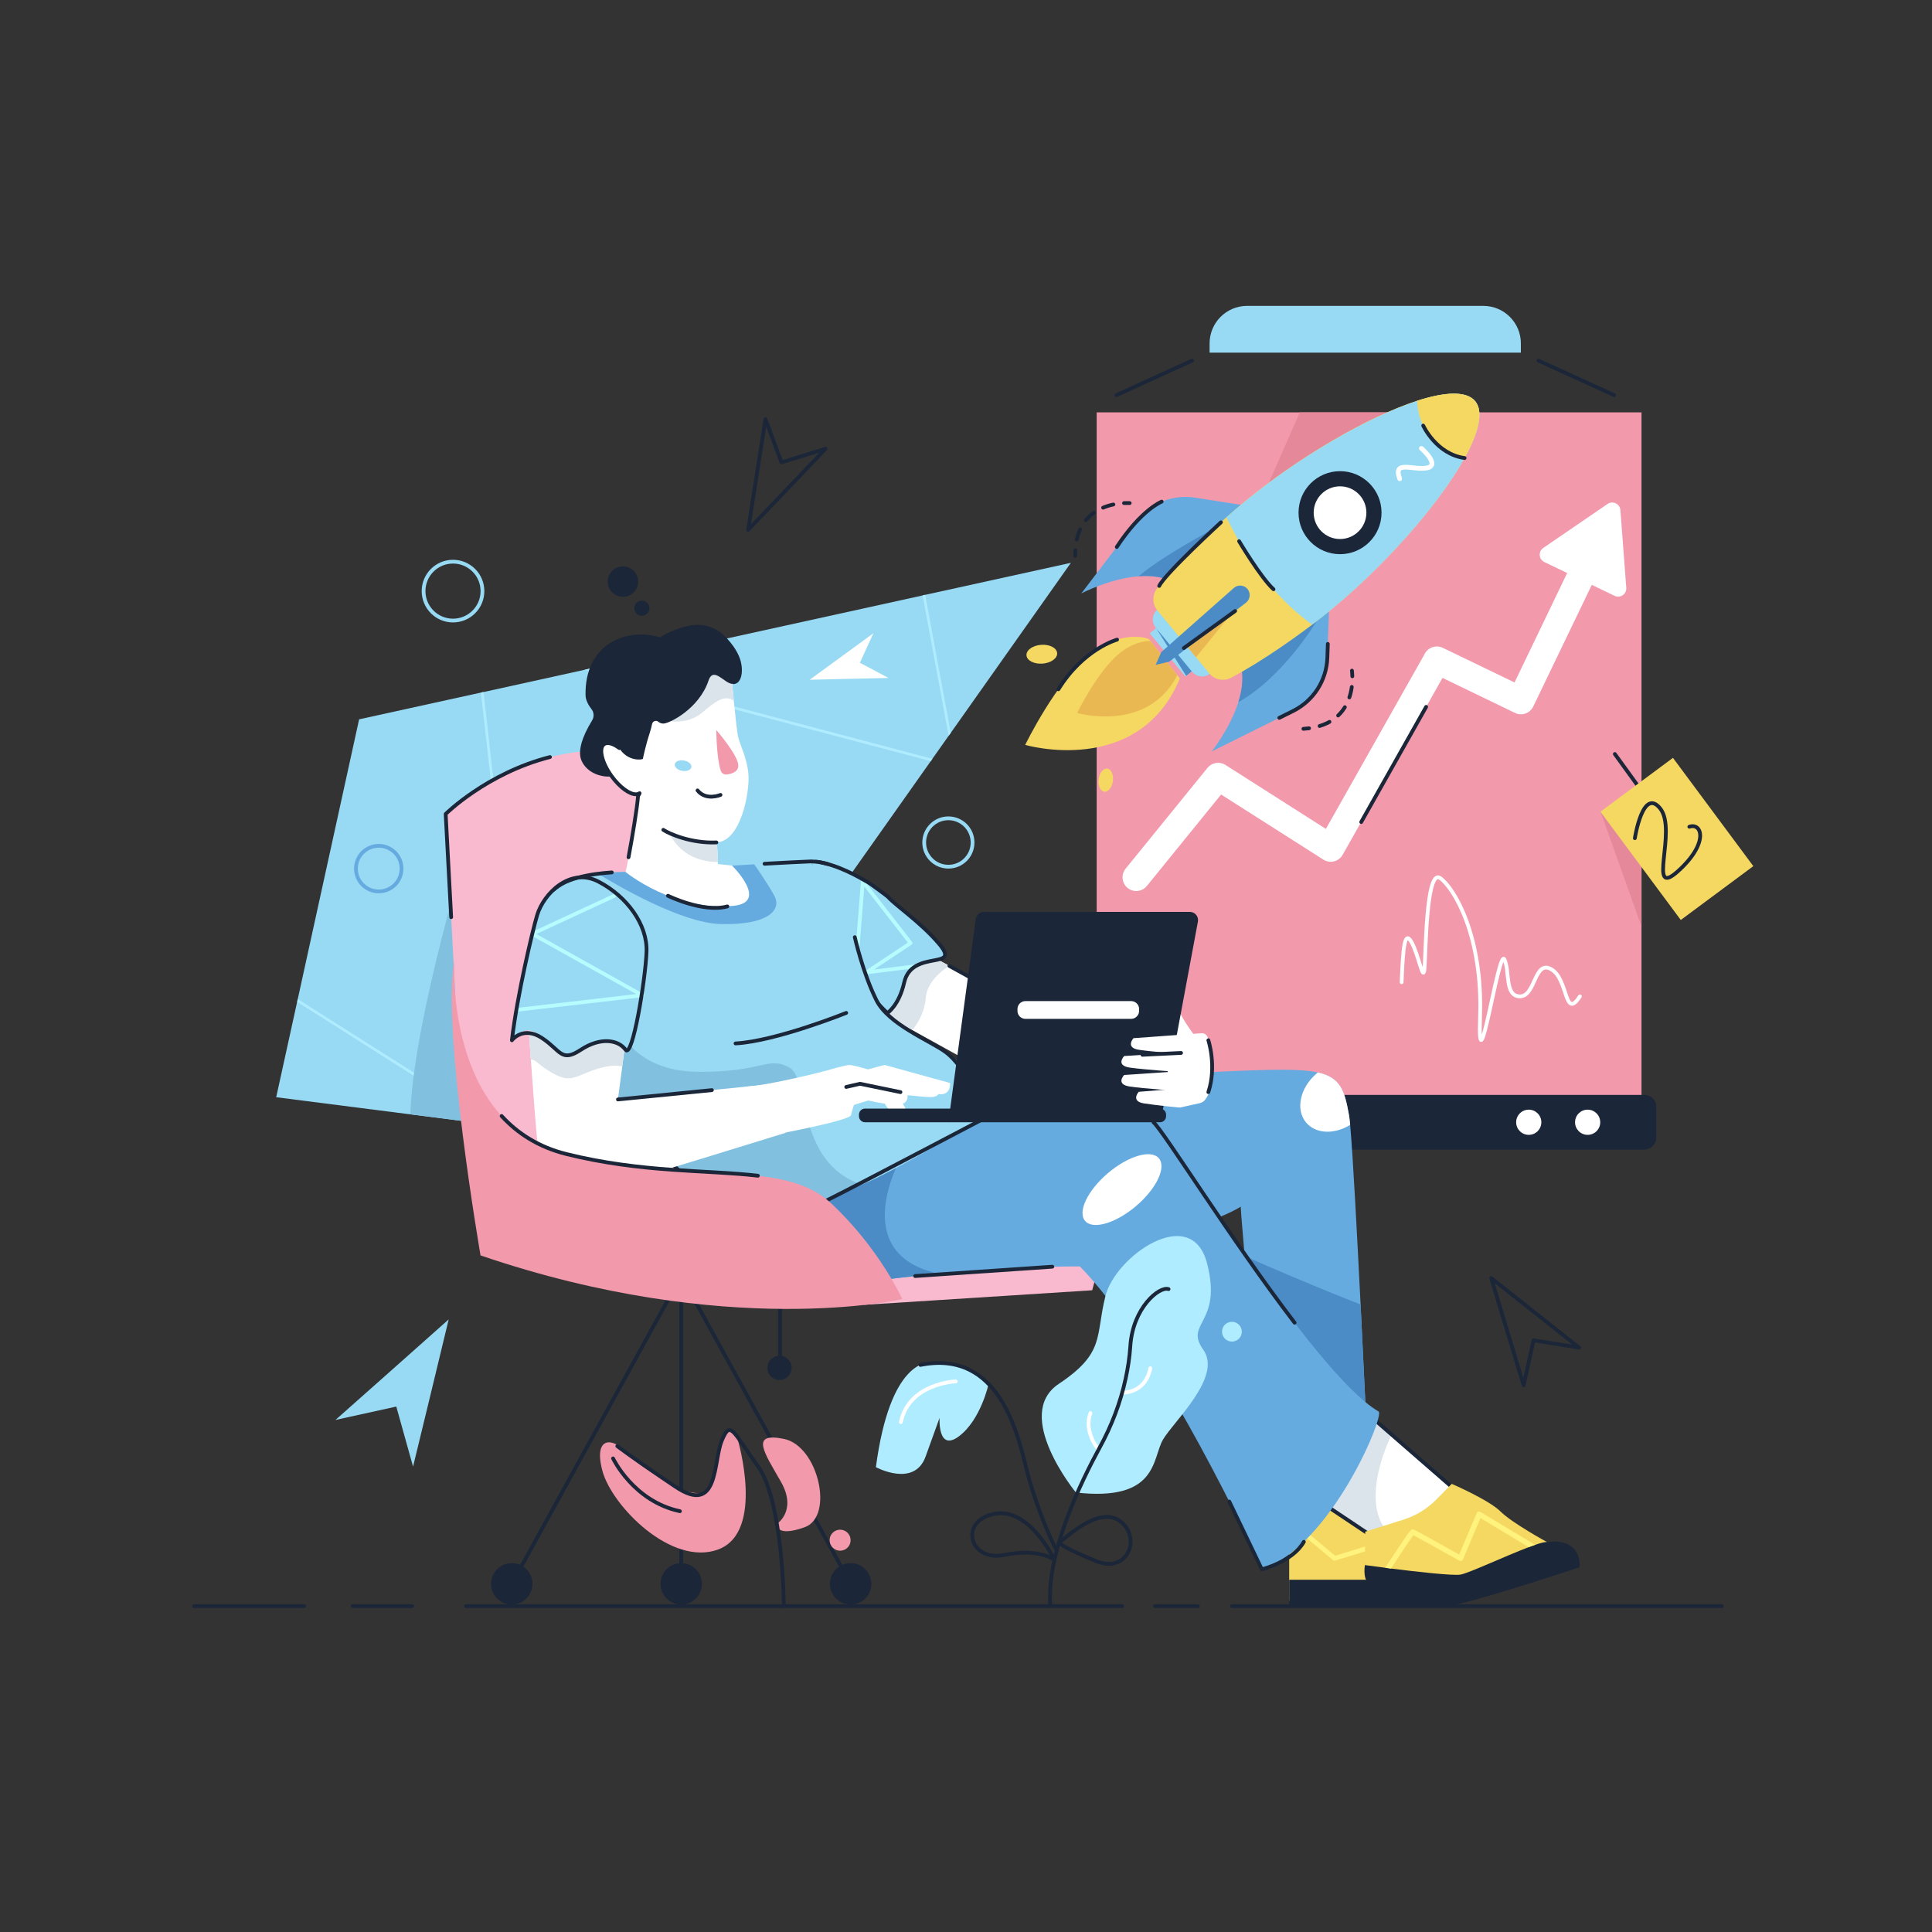 <svg xmlns="http://www.w3.org/2000/svg" xmlns:xlink="http://www.w3.org/1999/xlink" id="illustrations" x="0" y="0" version="1.1" viewBox="0 0 2500 2500" xml:space="preserve" style="enable-background:new 0 0 2500 2500"><rect x="0" y="0" width="2500" height="2500" fill="#333333" stroke="none"/><style type="text/css">.st0{fill:#f299ac}.st1{fill:#98daf4}.st2{fill:#b0ecff}.st3{fill:#f4d862}.st4{fill:#fff}.st5{fill:#82c0e0}.st8{fill:#fff27d}.st10{fill:#65abe0}.st11{fill:#1b2638}.st12{fill:#4b8cc6}.st13{fill:#dae4ea}.st14{fill:#f9b9ce}.st18{fill:#e5889a}.st47{fill:#eab853}.st55{fill:none;stroke:#65abe0;stroke-width:4.874;stroke-miterlimit:10}.st56{stroke-linecap:round;stroke-linejoin:round}.st56,.st57{fill:none;stroke:#1b2638;stroke-width:4.874;stroke-miterlimit:10}.st58,.st59{stroke-linecap:round;stroke-linejoin:round}.st58{fill:none;stroke:#b6fcff;stroke-width:4.874;stroke-miterlimit:10}.st59{stroke:#fff27d;stroke-width:6.092}.st59,.st60,.st61{fill:none;stroke-miterlimit:10}.st60{stroke:#98daf4;stroke-width:4.874}.st61{stroke:#fff;stroke-linecap:round;stroke-linejoin:round}.st61,.st63,.st64{stroke-width:4.874}.st63{fill:none;stroke:#b0ecff;stroke-miterlimit:10}.st64{stroke:#1b2638}.st64,.st65,.st66{fill:none;stroke-linecap:round;stroke-linejoin:round}.st65{stroke:#1b2638;stroke-width:4.874;stroke-dasharray:13.926,13.926}.st66{stroke:#fff;stroke-width:6.092;stroke-miterlimit:10}</style><g><rect width="705" height="917.3" x="1419.1" y="533.6" class="st0"/><polygon points="1385.7 728.3 1328.2 809.7 1260.4 905.7 1230.3 948.3 1227.5 952.2 1206.5 981.9 1204.4 984.9 852.4 1483 743.4 1469.1 689.5 1462.2 686 1461.8 643.3 1456.3 635.3 1455.3 631.6 1454.8 607.5 1451.7 531.1 1442 357.4 1419.8 384.5 1296.4 385.3 1292.8 464.7 930.8 622.3 896.2 625.7 895.5 756.5 866.7 763.9 865 1193.9 770.5 1197.2 769.7 1239.7 760.4 1264.2 755" class="st1"/><path d="M2127.7,1487.6h-693.1c-8.6,0-15.5-6.9-15.5-15.5v-39.8c0-8.6,6.9-15.5,15.5-15.5h693.1 c8.6,0,15.5,6.9,15.5,15.5v39.8C2143.2,1480.7,2136.3,1487.6,2127.7,1487.6z" class="st11"/><g><polygon points="385.3 1292.8 643.3 1456.3 635.3 1455.3 384.5 1296.4" class="st2"/><polygon points="625.7 895.4 689.5 1462.2 686 1461.8 622.3 896.2" class="st2"/><polygon points="763.9 865 1206.5 981.9 1204.4 984.9 756.5 866.7" class="st2"/><polygon points="1230.3 948.3 1227.5 952.2 1193.9 770.5 1197.2 769.7" class="st2"/></g><path d="M635.6,1404.7l-4.1,50.1l-24.1-3.1l-76.4-9.8c3.4-111.7,65.2-318,65.2-318L635.6,1404.7z" class="st5"/><polygon points="512.8 1820.1 434.1 1837.4 507.4 1772.4 580.6 1707.3 557.6 1802.6 534.5 1897.8" class="st1"/><polygon points="1112.7 857.6 1149.8 877.3 1098.8 878.4 1047.7 879.6 1089 849.5 1130.2 819.4" class="st4"/><circle cx="490.1" cy="1124" r="29.5" class="st55"/><line x1="881.5" x2="881.5" y1="1650.8" y2="2022.7" class="st56"/><circle cx="881.5" cy="2049.5" r="26.8" class="st11"/><circle cx="662.2" cy="2049.5" r="26.8" class="st11"/><line x1="881.5" x2="662.2" y1="1650.8" y2="2049.5" class="st56"/><circle cx="1100.7" cy="2049.5" r="26.8" class="st11"/><line x1="881.5" x2="1100.7" y1="1650.8" y2="2049.5" class="st56"/><path d="M1890,2071.5h-221.8v-99.4l46.3-35.4c0,0,58.5-4.1,95.3,2.7c36.7,6.8,58.5,44.9,58.5,44.9L1890,2071.5z" class="st3"/><path d="M1890,1934c0,0-37.5,39.6-94.2,48.6c-8.1,1.3-16.7,2-25.5,1.8l-69.4-46.3c0,0,6.3-27.2,20.2-54 c11.9-23,29.4-45.7,53.3-50.8l5.7,4.9l2.2,1.9L1890,1934z" class="st4"/><path d="M1795.8,1982.6c-8.1,1.3-16.7,2-25.5,1.8l-69.4-46.3c0,0,6.3-27.2,20.2-54c26.5-26.6,50.5-41.2,59-45.8 c2.1-1.1,20.7,18,20.7,18S1757.6,1941,1795.8,1982.6z" class="st13"/><path d="M1774.3,1833.3L1890,1934c0,0-49,51.7-119.8,50.4l-69.4-46.3C1700.8,1938.1,1722.6,1844.2,1774.3,1833.3z" class="st57"/><path d="M589.3,1290.2l-12.6-236.8c0,0,116.7-116.1,271.2-72.2l184.7,394.5l388.2,266.3l-7.5,27.6l-294.5,18.8 L755,1624.4c0,0-18.8,11.3-65.3-79.1c-46.5-90.5-89.8-140.7-89.8-140.7s-4.7-61.1-5.3-65.3C594,1335,586,1300.8,589.3,1290.2z" class="st14"/><polygon points="1011.2 598.3 1068.3 580.7 1018.2 633.2 968.1 685.6 979.3 614 990.5 542.3" class="st56"/><polygon points="1984.4 1734.3 1971.6 1792.6 1950.6 1723.2 1929.6 1653.8 1986.4 1698.8 2043.3 1743.8" class="st56"/><polygon points="1317 1298.4 1303.4 1400.9 1180.7 1333.1 1140.1 1310.7 1147.3 1245.4 1151 1212.7 1179.7 1223.9 1184.2 1225.6 1228.5 1249.9" class="st4"/><path d="M1544.1,1337.8c0,0-19.3-25.8-21.8-38.7c-2.5-12.9-17.5-18.3-22.9-4.7c-5.4,13.6-6.8,34-6.8,34 s5.4,19.1,19.1,20.4S1544.1,1337.8,1544.1,1337.8z" class="st4"/><path d="M1228.5,1249.9c0,0-28.9,16.2-30.6,41.6c-1,14.9-8.3,30.2-17.2,41.6l-40.6-22.4l7.3-65.3 c7.6-7.1,17.1-14.1,28.8-19.7c1.2-0.6,2.4-1.2,3.6-1.8l4.5,1.8L1228.5,1249.9z" class="st13"/><path d="M1760.6,1688c-4.4-87.6-10-194.9-13.5-232.3c-0.5-5.4-1-9.3-1.3-11.6c-5.9-33.3-11.1-49.7-40.5-56.3 c-11.4-2.5-26.4-3.6-46.6-3.6c-81.7,0-356.6,19.1-356.6,19.1l50.4,145.6l175.6,44.9c0,0,57.1-19.3,77.4-32.4 c0.4,10.7,3.1,38.3,5.1,64.1c0.9,11.5,2,22.1,3.2,29.6c0.9,5.5-8.8,88.5-14.7,137.4c-2.5,20.8-4.3,35.4-4.3,35.4l42,5.3l129.5,16.4 l0.5-34.7C1766.7,1814.9,1764,1757.6,1760.6,1688z M1606.9,1555.7c0-1.6,0-1.3,0.1,0.4C1607,1556,1606.9,1555.8,1606.9,1555.7z" class="st10"/><path d="M1766.7,1814.9l-0.5,34.7l-129.5-16.4c-15.4-10.6-29.1-24-37.7-40.8c-3.5-6.9-6.2-14.3-7.7-22.4 c-15.1-79,0-153.1,0-153.1s7.1,3.2,19.2,8.5c30.6,13.4,92.8,40.3,150.1,62.6C1764,1757.6,1766.7,1814.9,1766.7,1814.9z" class="st12"/><path d="M916.9,880.6c4.8-14.4,14.9-3.9,23.1,1.4c19.1,12.2,24.5-13.6,16.3-32.7c-8.2-19.1-24.5-31.3-24.5-31.3 s-16.3-13.6-40.8-8.2c-24.5,5.4-36.7,15-36.7,15c-44.9-13.6-98,9.5-96.6,74.9c0.1,6.1,3.8,13,7.7,17.9c3.3,4.2,3.6,10,0.8,14.6 c-14.5,23.7-16.6,37.9-15.3,46.5c1.4,9.5,10.9,23.1,31.3,25.9c19.3,2.6,36.6-10.9,38.1-13.6c0.1-0.2,15-25.9,20.4-42.2 c1.2-3.6,2.3-7.9,3.1-11.8c0.8-3.6,5.2-5.3,8-2.9c1.7,1.4,3.9,2.4,6.6,2.4C866,936.4,904.6,917.4,916.9,880.6z" class="st11"/><path d="M1049.3,1117.9c2.2-2.1,5.3-3.1,8.3-2.7c26.6,3.8,53.7,19.6,66.1,26.8c2.2,1.2,24.2,17.2,25.9,19.1 c9.1,10.3,42.2,32.7,65.3,59.9c30.4,35.7-34.8,6-44.9,50.4c-6.8,29.9-21.8,39.5-21.8,39.5s-35.4-34-55.8-66.7 c-20.4-32.7-51.7-29.9-61.2-68C1023.7,1146.1,1041.4,1125.4,1049.3,1117.9z" class="st1"/><polyline points="1109.9 1223.6 1116.5 1140.8 1178.3 1220.3 1121.1 1258.3 1184.2 1250.4" class="st58"/><path d="M1049.3,1117.9c2.2-2.1,5.3-3.1,8.3-2.7c26.6,3.8,53.7,19.6,66.1,26.8c2.2,1.2,24.2,17.2,25.9,19.1 c9.1,10.3,42.2,32.7,65.3,59.9c30.4,35.7-34.8,6-44.9,50.4c-6.8,29.9-21.8,39.5-21.8,39.5s-35.4-34-55.8-66.7 c-20.4-32.7-51.7-29.9-61.2-68C1023.7,1146.1,1041.4,1125.4,1049.3,1117.9z" class="st56"/><path d="M929.1,1127c0,43.6-25.9,42.2-50.4,39.5c-24.5-2.7-70.8-36.7-69.4-38.1s15-77.6,16.3-98l1.4-2.7 c0,0,49.3,11.2,79,34.1c11.7,9,20.3,19.9,21.7,32.6c1,8.8,1.3,13.3,1.3,21.2C929.1,1118.6,929.1,1122.3,929.1,1127z" class="st4"/><path d="M915.1,1069.8c-27.2-28.4-88-42.2-88-42.2" class="st56"/><polyline points="1675.6 1973.5 1726.9 2016.5 1797.8 1994.7" class="st59"/><path d="M929.1,1115.5c-51.8-0.4-64.8-41.6-64.8-41.6s19.8-8,41.8-12.2c11.7,9,20.3,19.9,21.7,32.6 C928.7,1103,929,1107.6,929.1,1115.5z" class="st13"/><path d="M817.7,985.1c12.7,17.5,17.1,36,9.8,41.3c-1.2,0.9-2.7,1.3-4.3,1.4c-8.3,0.4-21.3-8.9-31.9-23.5 c-12.7-17.5-17.1-36-9.8-41.3C788.8,957.8,805,967.7,817.7,985.1z" class="st4"/><path d="M927,1090.1c-31.9,1.4-60.5-10.8-68.7-16.3c-8.2-5.4-49-66.7-49-66.7l-0.7-7.9l-4.8-57.4l32.7-59.9l53.1-43.6 c0,0,35.4-8.2,39.5-1.4c3.2,5.3,11.2,17.9,14.7,23.3c1,1.6,1.6,2.6,1.6,2.6s0.8,9.4,2,22.1c0.6,6.6,1.3,14.2,2.1,21.8 c2,19.8,4.2,40.1,5.4,45.9c2.7,12.2,12.2,28.6,13.6,50.4C970,1024.9,959,1088.7,927,1090.1z" class="st4"/><ellipse cx="883" cy="990.9" class="st1" rx="6.8" ry="10.9" transform="matrix(0.176 -0.985 0.985 0.176 -247.532 1686.131)"/><path d="M902.6,1022.8c11.1,13.8,29.7,5.8,29.7,5.8" class="st56"/><path d="M1632.8,2030.7c-31.3-70.8-145.6-300.8-235.5-392c-64.9,0-132.9,4.9-182.5,9.5c0,0,0,0,0,0 c-44,4.1-73.4,8-73.4,8l-112-94.2v-32l150.2-77.8c0,0,292.9-17.7,313,0s205.5,323.9,291.3,374.3 C1792.3,1831.5,1721.8,2001,1632.8,2030.7z" class="st10"/><circle cx="806.1" cy="752.6" r="19.7" class="st11"/><circle cx="830.6" cy="787" r="9.8" class="st11"/><circle cx="586.2" cy="764.9" r="38.1" class="st60"/><path d="M1214.8,1648.2c-44,4.1-73.4,8-73.4,8l-112-94.2v-17.1l2.2-6.1l135.9-43.8 C1167.5,1495,1093.1,1621.9,1214.8,1648.2z" class="st12"/><path d="M827,1027.6l-1.4,2.7c-0.9,14.1-7.7,54.7-12.3,79" class="st56"/><circle cx="1227.2" cy="1090.2" r="31.3" class="st60"/><path d="M1302,1427.9c-8.4,4.2-125.9,79.5-186.6,105c-17.9,7.5-33.6,14.5-44.8,20.1c-49,24.5-164-2.1-205.5-51.7 c-49-58.5-52.1-43.2-61.2-65.3c-16.3-39.4-0.7-78.1-1.4-77.6c-0.2,0.2-5-7.9-12.3-21c-26.8-48.1-87.2-163.3-77.5-180.5 c9.1-16.2,37.5-23.2,61.1-26.3c17.2-2.2,31.9-2.3,34.9-2.3c0.4,0,0.6,0,0.6,0s89-5.5,160.1-9.5c2.2-0.1,4.3-0.2,6.4-0.4 c32.4-1.8,60.3-3.3,73-3.7l57.2,98c0,0,15.3,64,34,91c20,29,63.2,42.9,83,57.4c29.9,21.8,74.2,46.7,74.2,46.7 S1312.9,1422.4,1302,1427.9z" class="st1"/><path d="M1048.9,1114.7c37.6-1.3,57.2,98,57.2,98" class="st1"/><path d="M1115.5,1532.9c-17.9,7.5-33.6,14.5-44.8,20.1c-49,24.5-164-2.1-205.5-51.7c-49-58.5-52.1-43.2-61.2-65.3 c-16.3-39.4-0.7-78.1-1.4-77.6c-0.2,0.2-5-7.9-12.3-21c5.7-6.7,9.3-10.7,9.3-10.7s17.6,59.3,103.1,60.2c85.5,0.9,90.6-21,119-5.4 C1047.4,1395.5,1029.7,1505,1115.5,1532.9z" class="st5"/><path d="M1813.7,1271c1.8-44.3,3.7-68.3,12.9-51.7c9.2,16.6,14.8,51.7,16.6,35s1.8-131,20.3-118.1 c18.4,12.9,55.3,75.6,51.7,178.9c-3.7,103.3,24-88.5,31.4-73.8c7.4,14.8,0,48,20.3,48c20.3,0,18.4-48,40.6-35 c22.1,12.9,16.6,66.4,36.9,35" class="st61"/><path d="M989.3,1117.7c26.6-1.5,48.7-2.6,59.6-3c0,0,10.2-0.1,21.7,3.2" class="st56"/><path d="M932.3,1195.7c-50.4-1.4-132.1-49-158.4-65.1c17.2-2.2,31.9-2.3,34.9-2.3c0.4,0,0.6,0,0.6,0s89-5.5,160.1-9.5 c2.2-0.1,4.3-0.2,6.4-0.4c0,0,15.8,21.9,26.1,40.7C1012.2,1177.9,993,1197.4,932.3,1195.7z" class="st10"/><path d="M1106.1,1212.7c0,0,10.4,46.4,27.9,81.4c15.7,31.5,69.3,52.5,89.1,66.9c29.9,21.8,54.4,84.4,54.4,84.4 s31.5-16.3,20.6-10.9c-10.9,5.4-178.4,93.9-227.4,118.4c-49,24.5-164-2.1-205.5-51.7c-49-58.5-52.1-43.2-61.2-65.3 c-16.3-39.4-31.3-87.5-32-87c-1.1,0.7-71.4-170.2-59.2-192c11.6-20.6,54.3-26.4,78.9-28" class="st56"/><path d="M1273.2,1180h266.5c6.6,0,11.6,6,10.4,12.5l-45.3,243.3l-277.6,16.3l35.5-263 C1263.4,1184,1267.9,1180,1273.2,1180z" class="st11"/><line x1="1009.4" x2="1009.4" y1="1689" y2="1755.7" class="st56"/><circle cx="1008.7" cy="1770" r="15.7" class="st11"/><g><path d="M1042.5,1418.6l70.3-16.2l61.3,12.6c0,0,3.6,14.4-12.6,14.4s-37.9-5.4-37.9-5.4l-46.9,14.4l-77.5,5.4 C999.2,1443.9,1031.7,1420.4,1042.5,1418.6z" class="st4"/><path d="M1018.2,1412.3l1.5-0.4l124.8-33.9l84.8,23.4c0,0,1.8,16.2-14.4,14.4s-77.5-12.6-77.5-12.6l-41.5,12.6 c0,0-67.9,14.2-71.8,11.6" class="st4"/><path d="M1018.2,1401.5c0,0,70.3-23.4,81.2-23.4s115.4,34.3,115.4,34.3s1.8,7.2-10.8,7.2s-54.1-5.4-59.5-5.4 s-86.5,1-86.5,1L1018.2,1401.5z" class="st4"/><path d="M1157.3,1406.8l17.8,34.4c0,0-21.6,9-32.5-18C1131.8,1396.1,1157.3,1406.8,1157.3,1406.8z" class="st4"/><path d="M1003.9,1467.9c0,0,95.5-17.7,97.3-24.9s3.6-14.4,7.2-19.8s-41.9-37-41.9-37s-70.1,17.9-98.9,19.7 C932.7,1408.2,960.6,1464.3,1003.9,1467.9z" class="st4"/><polyline points="1095 1406.5 1112.8 1402.4 1165.2 1413.2" class="st56"/></g><path d="M1554.7,1337l-88,6.4c0,0-10.9,12.2,6.8,15c17.7,2.7,55.8,5.4,55.8,5.4l24.5-5.4c0,0,12.7-1.1,9.1-15.4 C1562,1339.2,1558.5,1336.7,1554.7,1337z" class="st4"/><path d="M1557.9,1406l-84.4,6.8c0,0-10.9,12.2,6.8,15s46.3,5.4,46.3,5.4l24.5-5.4 C1551.1,1427.7,1567.4,1426.4,1557.9,1406z" class="st4"/><path d="M1556.3,1359.7l-101.6,6.8c0,0-11.8,12.2,7.4,15c19.2,2.7,60.4,5.4,60.4,5.4l26.5-5.4 C1548.9,1381.5,1566.6,1380.1,1556.3,1359.7z" class="st4"/><path d="M1556.3,1384.2l-101.6,6.8c0,0-11.8,12.2,7.4,15s60.4,5.4,60.4,5.4l26.5-5.4 C1548.9,1406,1566.6,1404.6,1556.3,1384.2z" class="st4"/><path d="M1562.8,1343c4.1,14.6,14,57.3-3.1,79.6c-0.9,1.2-2.3,1.9-3.8,1.9l-32.6,0.5c-1.5,0-2.9-0.6-3.9-1.8 c-1.8-2.3-4.7-7.1-6.4-15.8c-2.7-13.6-2.5-19.6-0.6-30.9c1.9-11.3-0.8-12.6,7.4-19.4c6.2-5.2,27-13.5,36.6-17.2 C1559,1338.7,1562,1340.2,1562.8,1343z" class="st4"/><path d="M949.6,906.8c-11.9-8.2-23.4,0.3-40.6,15c-21.2,18.2-48.6,10.1-48.6,10.1s9.2-36.3,17.3-53.6 c8.1-17.3,18.4-15.1,39.8-22.9c8.2-3,17.8,0.1,26.4,5c1,1.6,1.6,2.6,1.6,2.6s0.8,9.4,2,22.1C948.1,891.7,948.8,899.2,949.6,906.8z" class="st13"/><ellipse cx="1451.1" cy="1538.8" class="st4" rx="62.6" ry="28" transform="matrix(0.763 -0.647 0.647 0.763 -650.946 1304.094)"/><path d="M1766.7,2022.7c0,0-4.6,18.9,4.9,27.1c0,0,73.5,29.9,99.4,28.6s172.8-50.4,172.8-50.4s5.4-38.1-42.2-32.7 l-108.9,12.2c0,0-51.7-1.4-70.8,0C1802.9,2008.9,1766.7,2022.7,1766.7,2022.7z" class="st11"/><path d="M1747.1,1455.6c-20.4,12.6-44.4,11.8-56.9-2.9c-14.2-16.8-8.1-45.3,13.7-63.8c0.5-0.4,0.9-0.8,1.4-1.2 c29.4,6.6,34.6,22.9,40.5,56.3C1746.1,1446.3,1746.6,1450.2,1747.1,1455.6z" class="st4"/><path d="M2001.6,1995.3c-3.1,0-8.4,1.4-15.1,3.7c-2.6,0.9-5.3,1.9-8.3,3c-30.2,11.4-77.1,33.5-88.2,35.5 c-9.5,1.7-56.6-3.6-89.9-7.8c-2.6-0.3-5.1-0.6-7.5-1c-15.5-2-26.5-3.5-26.5-3.5l0.5-43.2l49.8-15.7c16-5.1,30.5-14,42.3-26 l19.8-20.2c0,0,48.2,20.8,63.2,35.8C1956.7,1970.8,2001.6,1995.3,2001.6,1995.3z" class="st3"/><path d="M1856,2073.2c0,0-0.4,2-1.7,5.1h-186.1v-34.1h183.7L1856,2073.2z" class="st11"/><g><path d="M1986.4,1999c-2.6,0.9-5.3,1.9-8.3,3l-62.4-37.6l-22.6,53.5c-0.4,0.9-1.1,1.6-2,1.9c-0.9,0.3-1.9,0.2-2.8-0.3 c-20.7-11.6-51.3-28.6-59.4-32.9c-4.3,5.5-17.1,24.8-28.9,43.1c-2.6-0.3-5.1-0.6-7.5-1c0.8-1.3,8.2-12.8,15.8-24.2 c17.4-26.2,17.9-26.1,20.7-25.4c0.6,0.1,2.1,0.5,59.2,32.5l22.6-53.6c0.4-0.9,1.1-1.6,2.1-1.9c0.9-0.3,2-0.2,2.8,0.3L1986.4,1999z" class="st8"/></g><path d="M926.9,944.6c0,0,0.1,35.9,5.8,52.8c1.1,3.2,4.3,5.2,7.7,4.8c5.9-0.7,16-3.4,14.9-12.9 C953.6,975.5,926.9,944.6,926.9,944.6z" class="st0"/><path d="M927,1090.1c-31.9,1.4-60.5-10.8-68.7-16.3" class="st56"/><path d="M947.5,885c-2.2-0.3-4.7-1.3-7.5-3.1c-8.3-5.3-18.3-15.8-23.1-1.4c-12.2,36.7-50.9,55.8-58.5,55.8 c-2.7,0-4.9-1-6.6-2.4c-2.8-2.4-7.2-0.7-8,2.9c-0.8,3.9-1.9,8.2-3.1,11.8c-5.4,16.3-8.8,33.2-8.8,33.3c-0.7,1.3-20.4,4.1-31.3-15 l-5.4-34l29.9-65.3l66.7-44.9c0,0,49,5.4,53.1,12.2c4.1,6.8,10.9,28.6,10.9,28.6S955.7,873.1,947.5,885z" class="st11"/><path d="M827.6,1026.4c-1.2,0.9-2.7,1.3-4.3,1.4c-8.3,0.4-21.3-8.9-31.9-23.5c-12.7-17.5-17.1-36-9.8-41.3 c4.3-3.1,11.8-1,19.8,5" class="st56"/><path d="M1016.7,1465.8c0,0-223.7,69.4-238.7,72.1s-70.8-1.4-76.2-9.5c-3.5-5.3-10.5-94.9-14.9-157.5 c-2.4-34.1-4.1-60.3-4.1-60.3c25.9-42.2,130,11.4,130,11.4l-7.6,58l-5.6,42.7l194.9-19.5L1016.7,1465.8z" class="st4"/><path d="M812.7,1322.1l-7.6,58c-8.9-2.9-23.5,0-35,3.9c-28.4,9.5-32.3,19.8-62.6,0c-10.9-7.1-15.1-13.3-20.7-12.9 c-2.4-34.1-4.1-60.3-4.1-60.3C708.6,1268.5,812.7,1322.1,812.7,1322.1z" class="st13"/><path d="M662.4,1346.1c6.8-58.5,31.3-142.9,32.7-162c1.4-19.1,42.2-57.2,78.9-38.1s64,50.4,62.6,85.7 c-1.4,35.4-12.2,122.5-27.2,126.6c-9.6,2.6,0.5-21.1-46.3-6.8c-12.3,3.8-25,34.7-61.9-8.4C680.7,1319.2,662.4,1346.1,662.4,1346.1z" class="st1"/><polyline points="668.1 1306.8 831.1 1287.9 688.7 1208.4 795.1 1159.1" class="st58"/><path d="M809.4,1358.3c9,12.6,25.9-91.2,27.2-126.6c1.4-35.4-25.5-71.9-62.2-90.9c-36.7-19.1-70.9,15.5-79.3,43.3 c-5.5,18.3-25.9,103.4-32.7,162c0,0,14.3-19.1,38.9-2.9c24.6,16.2,24.6,32.1,50.3,15.2S800.2,1345.6,809.4,1358.3z" class="st56"/><line x1="799.6" x2="921.2" y1="1422.7" y2="1410.6" class="st56"/><path d="M809.4,1128.3c0,0,62.9,51.6,139.9,43.8c46.3-4.7-2.1-52.1-2.1-52.1l-66.8-6.8L809.4,1128.3z" class="st4"/><path d="M864.3,1159.1c0,0,45.4,22.3,76.9,13.8" class="st56"/><path d="M1501,1434.5h-381.6c-4.4,0-7.9,3.5-7.9,7.9v1.9c0,4.4,3.5,7.9,7.9,7.9H1501c4.4,0,7.9-3.5,7.9-7.9v-1.9 C1508.9,1438.1,1505.4,1434.5,1501,1434.5z" class="st11"/><path d="M1492.6,1452.2c13.4,11.8,100.6,152.3,182.6,259.4" class="st56"/><path d="M1463.7,1318.4h-136.8c-5.7,0-10.3-4.6-10.3-10.3v-2.4c0-5.7,4.6-10.3,10.3-10.3h136.8 c5.7,0,10.3,4.6,10.3,10.3v2.4C1474,1313.7,1469.4,1318.4,1463.7,1318.4z" class="st4"/><path d="M1095,1310.7c0,0-90.8,36.6-143.2,39.5" class="st56"/><path d="M587.9,1242.9c0,0-13.4,211.1,144.9,250.4s279.7,5,342.6,63.7s92.1,124,92.1,124s-225.3,52.8-545.7-56.5 C621.8,1624.4,571.5,1333.8,587.9,1242.9z" class="st0"/><path d="M583.8,1186.8l-7.1-133.5c0,0,53.1-52.8,135-73.7" class="st56"/><path d="M649.1,1444.1c20.4,22.3,47.6,40.2,83.7,49.2c98.7,24.5,183.1,20.4,247.9,28.1" class="st56"/><path d="M1590.7,1943l42.1,87.7c0,0,39.7-9.7,54.4-35.6" class="st56"/><line x1="1594.1" x2="2228.1" y1="2078.3" y2="2078.3" class="st56"/><line x1="603" x2="1452.1" y1="2078.3" y2="2078.3" class="st56"/><line x1="251.2" x2="393.6" y1="2078.3" y2="2078.3" class="st56"/><line x1="456.4" x2="533.4" y1="2078.3" y2="2078.3" class="st56"/><line x1="1494.5" x2="1550" y1="2078.3" y2="2078.3" class="st56"/><line x1="1184.2" x2="1361.7" y1="1651.2" y2="1639.1" class="st56"/><g><circle cx="1594.1" cy="1723.2" r="12.8" class="st2"/><path d="M1443.4,1802.6c2.2-0.2,35.3,0,45.1-17.9c10-18.4,2.3-24.4,2.3-24.4" class="st63"/><g><path d="M1392.2,1931.3c0,0-82.4-100.5-22.1-140.6c60.3-40.2,47.2-61.3,60.3-113.5c13.1-52.2,111.5-120.6,131.6-42.2 c20.1,78.4-30.1,76.4-5,111.5c25.1,35.2-38.2,92.4-52.2,116.5S1498.7,1943.4,1392.2,1931.3z" class="st2"/><path d="M1421.5,1875.8c0,0-19.6-22.9-10.5-47.3" class="st61"/><path d="M1370.1,1996.3c5.5-2.5,50.1-48.5,78.7-28.4s11.6,69.2-30.4,52.2 C1376.5,2003.2,1370.1,1996.3,1370.1,1996.3z" class="st56"/><path d="M1364.4,2018.5c0,0-32.1-68.9-78.1-59.5c-46,9.4-31.7,62.5,13.4,53.1 C1344.8,2002.8,1364.4,2018.5,1364.4,2018.5z" class="st56"/><path d="M1452.1,1802c0,0,29.7,2,36.4-31.5" class="st61"/><path d="M1359.1,2077c-5.2-67.6,40.2-160.5,64.1-204.3c15.3-27.9,26.7-57.8,33.4-88.9c2.9-13.3,5.1-27.6,6-41.4 c3-50.2,37.7-78.4,49.5-74.3" class="st56"/></g><path d="M1212.4,1762.8c-13-2.5-60.6-1.9-79,135.7c0,0,49.6,26.9,64.3-13.7c14.7-40.6,18.1-50.1,18.1-50.1 s-2.7,45,25.4,23.6c28.1-21.4,38-67.3,38-67.3s-20.5-24-57.7-27C1218.5,1763.8,1215.4,1763.4,1212.4,1762.8z" class="st2"/><path d="M1236.7,1787.5c0,0-60.3,2.2-71,52.7" class="st61"/><path d="M1367.5,2005.9c-3-2.3-26.5-54.5-38.5-102.1s-35.5-158.1-138-137.6" class="st56"/></g><g><path d="M1005.3,1971.9c0,0,26.6-17,5.2-54.5c-21.3-37.5-40.8-64.5,3.8-55.5c44.6,9,65.4,100.5,27,114.3 C1002.9,1990,1005.3,1971.9,1005.3,1971.9z" class="st0"/><circle cx="1087.1" cy="1993" r="13.6" class="st0"/><path d="M954.7,1863c0,0,35.4,119.1-25.1,141.9c-60.5,22.8-138-56.2-150.1-101.7c-12.1-45.5,14.4-42.8,29.6-24.3 c15.2,18.6,76.8,50.9,76.8,50.9l22.5,3.4l13.8-16.2l6.1-30.9C928.3,1886.2,941.4,1825,954.7,1863z" class="st0"/><path d="M793.3,1887.2c0,0,26.3,55.5,86.5,68.3" class="st56"/><path d="M1014.3,2078.2c0,0-1-135.8-33.4-180.7c-33.2-46-35.6-60.5-46.9-33.4s-3.6,97.5-59.8,59.8 s-75.4-52.6-75.4-52.6" class="st56"/></g><path d="M1968,456.3h-402.8v-11.9c0-26.8,21.7-48.6,48.6-48.6h305.6c26.8,0,48.6,21.7,48.6,48.6V456.3z" class="st1"/><line x1="1990.9" x2="2088.7" y1="466.7" y2="511.3" class="st56"/><path d="M1877,533.6c-5.9,9.7-15.5,21.4-30.4,30.1c-30.1,17.6-212.7,79.2-212.7,79.2l48-109.3H1877z" class="st18"/><line x1="1542.4" x2="1444.6" y1="466.7" y2="511.3" class="st56"/><g><g><path d="M1470.2,1153c-3.9,0-7.9-1.3-11.1-4c-7.6-6.2-8.7-17.3-2.6-24.9l106-130.5c5.7-7,15.7-8.6,23.2-3.8l130,82.8 l128.2-227.1c4.6-8.1,14.7-11.3,23.1-7.2l92.8,44.8l76.8-159.7c4.2-8.8,14.8-12.5,23.6-8.3c8.8,4.2,12.5,14.8,8.3,23.6 L1984,914.3c-2,4.2-5.7,7.5-10.1,9c-4.4,1.6-9.3,1.3-13.5-0.8l-93.8-45.3l-129.2,228.9c-2.4,4.2-6.4,7.3-11.1,8.5 c-4.7,1.2-9.7,0.4-13.8-2.2l-132.4-84.3l-96,118.3C1480.4,1150.8,1475.3,1153,1470.2,1153z" class="st4"/></g><g><g><path d="M2104.4,760.6l-7.6-100.5c-0.6-8.1-9.8-12.6-16.6-8L1997,709c-6.7,4.6-6,14.8,1.4,18.3l90.9,43.7 C2096.6,774.5,2105,768.8,2104.4,760.6z" class="st4"/></g></g></g><path d="M2124.1,1054.5v144.4l-53.4-149.5C2070.7,1049.4,2096.3,1050.7,2124.1,1054.5z" class="st18"/><line x1="2089.6" x2="2127.4" y1="975.7" y2="1027.9" class="st56"/><rect width="116.9" height="174.5" x="2111.2" y="997.3" class="st3" transform="matrix(0.803 -0.596 0.596 0.803 -218.768 1507.777)"/><path d="M2115.5,1084.6c0,0,10.3-66.5,32.8-38.4c22.5,28-17.7,117.7,22.9,81.2c40.6-36.5,31.2-63.2,14.8-57.6" class="st56"/><circle cx="2054.4" cy="1452.2" r="16.3" class="st4"/><circle cx="1978.2" cy="1452.2" r="16.3" class="st4"/><g><path d="M1526.8,878c-53.8,128.6-200.2,85.9-200.2,85.9s40.3-83.2,83.6-117c43.3-33.9,76.3-20.1,76.3-20.1l2,2.5 l34.9,44.4L1526.8,878z" class="st3"/><polygon points="1550.3 861.9 1545 866.3 1534.9 874.6 1533.9 875.5 1487.8 819.6 1496 812.8 1504.2 806" class="st1"/><polygon points="1545 866.3 1534.9 874.6 1496 812.8" class="st12"/><path d="M1542.5,869.2l-46.9-56.9c-5.9-7.2-4.9-17.8,2.3-23.7l3.4-2.8l68.3,82.8l-3.4,2.8 C1559,877.4,1548.4,876.4,1542.5,869.2z" class="st1"/><path d="M1605.8,653.3c0,0-5.5,16.5-14.7,36.5c-16.1,35.1-43.6,80.6-71.9,64.2c-13.4-7.8-29.7-9.6-45.9-8.3 c-37.3,2.9-74.1,22.2-74.1,22.2l71.4-93.5c17.8-23.3,47-35,76-30.4L1605.8,653.3z" class="st10"/><path d="M1719.6,791.3l-2,59.8c-1,29.4-18,55.8-44.3,68.9l-105.4,52.4c0,0,23.7-29.6,34.5-63.7 c5.4-17.1,7.6-35.3,2-51.5c-2.5-7.1-1.7-13.5,1.3-19.3C1623.3,803.9,1719.6,791.3,1719.6,791.3z" class="st10"/><path d="M1593.7,671.9l-2.6,17.9c-16.1,35.1-43.6,80.6-71.9,64.2c-13.4-7.8-29.7-9.6-45.9-8.3 C1510.1,714.4,1593.7,671.9,1593.7,671.9z" class="st12"/><path d="M1718.2,833.2l-0.6,17.9c-1,29.4-18,55.8-44.3,68.9l-17.9,8.9" class="st56"/><path d="M1637.4,819.9l66.2-15.9c-1.4,2.3-43.9,72.7-101.2,104.6c5.4-17.1,7.6-35.3,2-51.5 c-2.5-7.1-1.7-13.5,1.3-19.3C1617.8,829.7,1637.4,819.9,1637.4,819.9z" class="st12"/><path d="M1895.1,592.9c-32.7,59.2-102.1,137.8-170.9,194.6c-8.3,6.8-17.1,13.8-26.3,20.8 c-17.4,13.3-36.2,26.5-54.4,38.5c-6.6,4.3-13.2,8.5-19.6,12.5c-10.8,6.6-21.2,12.6-30.8,17.7c-9.6,5.1-21.5,2.7-28.4-5.7 l-17.1-20.8l-15.5-18.8l-34.4-41.7c-6.9-8.4-7-20.5-0.2-29c22.6-28.1,56.7-62.6,89.5-91.7c7.9-7,15.7-13.7,23.3-20 c68.8-56.8,159.2-110,223.5-130.8c35.9-11.6,63.7-13.1,75,0.5C1920.1,532.8,1913.4,559.8,1895.1,592.9z" class="st3"/><path d="M1895.1,592.9c-32.7,59.2-102.1,137.8-170.9,194.6c-8.3,6.8-17.1,13.8-26.3,20.8 c-52.8-38.1-86.8-91.6-105.2-127.6c-2.1-4-3.9-7.8-5.6-11.3c7.9-7,15.7-13.7,23.3-20c2.1-1.8,4.3-3.5,6.4-5.2 c37.4-30.2,80.5-59.1,122.2-82.3c14.4-8,28.6-15.4,42.4-21.9c18.7-8.8,36.4-16.1,52.6-21.3c35.9-11.6,63.7-13.1,75,0.5 C1920.1,532.8,1913.4,559.8,1895.1,592.9z" class="st1"/><g><g><path d="M1749.4,867.8c0,0,0.4,2.8,0.5,7.3" class="st64"/><path d="M1749.2,888.9c-2.6,19-12.9,44.9-48.4,52.3" class="st65"/><path d="M1693.9,942.4c-2.3,0.3-4.8,0.5-7.3,0.7" class="st64"/></g></g><g><g><path d="M1461.8,651c0,0-2.8-0.2-7.3,0" class="st64"/><path d="M1440.7,652.8c-18.7,4-43.8,16.2-48.6,52.1" class="st65"/><path d="M1391.5,711.9c-0.1,2.3-0.2,4.8-0.1,7.3" class="st64"/></g></g><circle cx="1734" cy="663.4" r="53.7" class="st11"/><circle cx="1734" cy="663.4" r="34.1" class="st4"/><path d="M1911.4,555.6c-3.2,11.1-8.7,23.7-16.3,37.3c-16.5-3.6-31.9-12.5-43.5-26.6c-11.6-14-17.4-30.9-17.8-47.7 c13.1-4.2,25.1-7.1,35.6-8.4c18.4-2.3,32.2,0.3,39.4,9C1915.5,527.2,1915.9,539.8,1911.4,555.6z" class="st3"/><path d="M1523.4,873.7c-38.6,75.4-129.6,48.9-129.6,48.9s26.9-55.4,55.8-78c15.9-12.4,29.7-15.2,38.9-15.2 L1523.4,873.7z" class="st47"/><path d="M1841.6,550.7c0,0,16.9,37,53.6,42" class="st56"/><path d="M1579.9,675.9c0,0-72.3,66.4-79.9,82.3" class="st56"/><path d="M1705.3,803.6l-1.7,0.4c0,0,0-0.1,0-0.1L1705.3,803.6z" class="st12"/><polygon points="1592.6 795 1547.6 850.6 1532.1 831.8" class="st47"/><path d="M1513,856.2l-17.6,4.1l7.3-16.5l93.9-83c5.2-4.6,13.3-4,17.7,1.4l0,0c4.4,5.4,3.5,13.4-2,17.7L1513,856.2z" class="st12"/><line x1="1598.3" x2="1531.9" y1="790.6" y2="838.6" class="st56"/><path d="M1603.4,700.3c0,0,27.9,47,44.5,62.2" class="st56"/><path d="M1503.2,649.1c0,0-26.2,10.2-58.1,58.7" class="st56"/><path d="M1445.5,827.7c0,0-43.4,11.8-75.9,64.2" class="st56"/><ellipse cx="1348.5" cy="846.8" class="st3" rx="19.9" ry="12.2" transform="matrix(0.997 -7.359523e-02 7.359523e-02 0.997 -58.667 101.543)"/><ellipse cx="1430.6" cy="1008.4" class="st3" rx="15.1" ry="9.3" transform="matrix(0.131 -0.991 0.991 0.131 244.12 2295.154)"/><path d="M1839.3,580.2c1.6,1.3,24.9,22.4,6.7,25.4s-43.8-10.5-34.8,13.9" class="st66"/></g><line x1="1845.4" x2="1761.4" y1="914.7" y2="1063.7" class="st56"/><path d="M1563.6,1346.1c0,0,11.1,33.5,0,67.1" class="st56"/><line x1="1478.3" x2="1528.3" y1="1364.9" y2="1362.5" class="st56"/><line x1="1228.5" x2="1266.5" y1="1249.9" y2="1270.9" class="st56"/></g></svg>